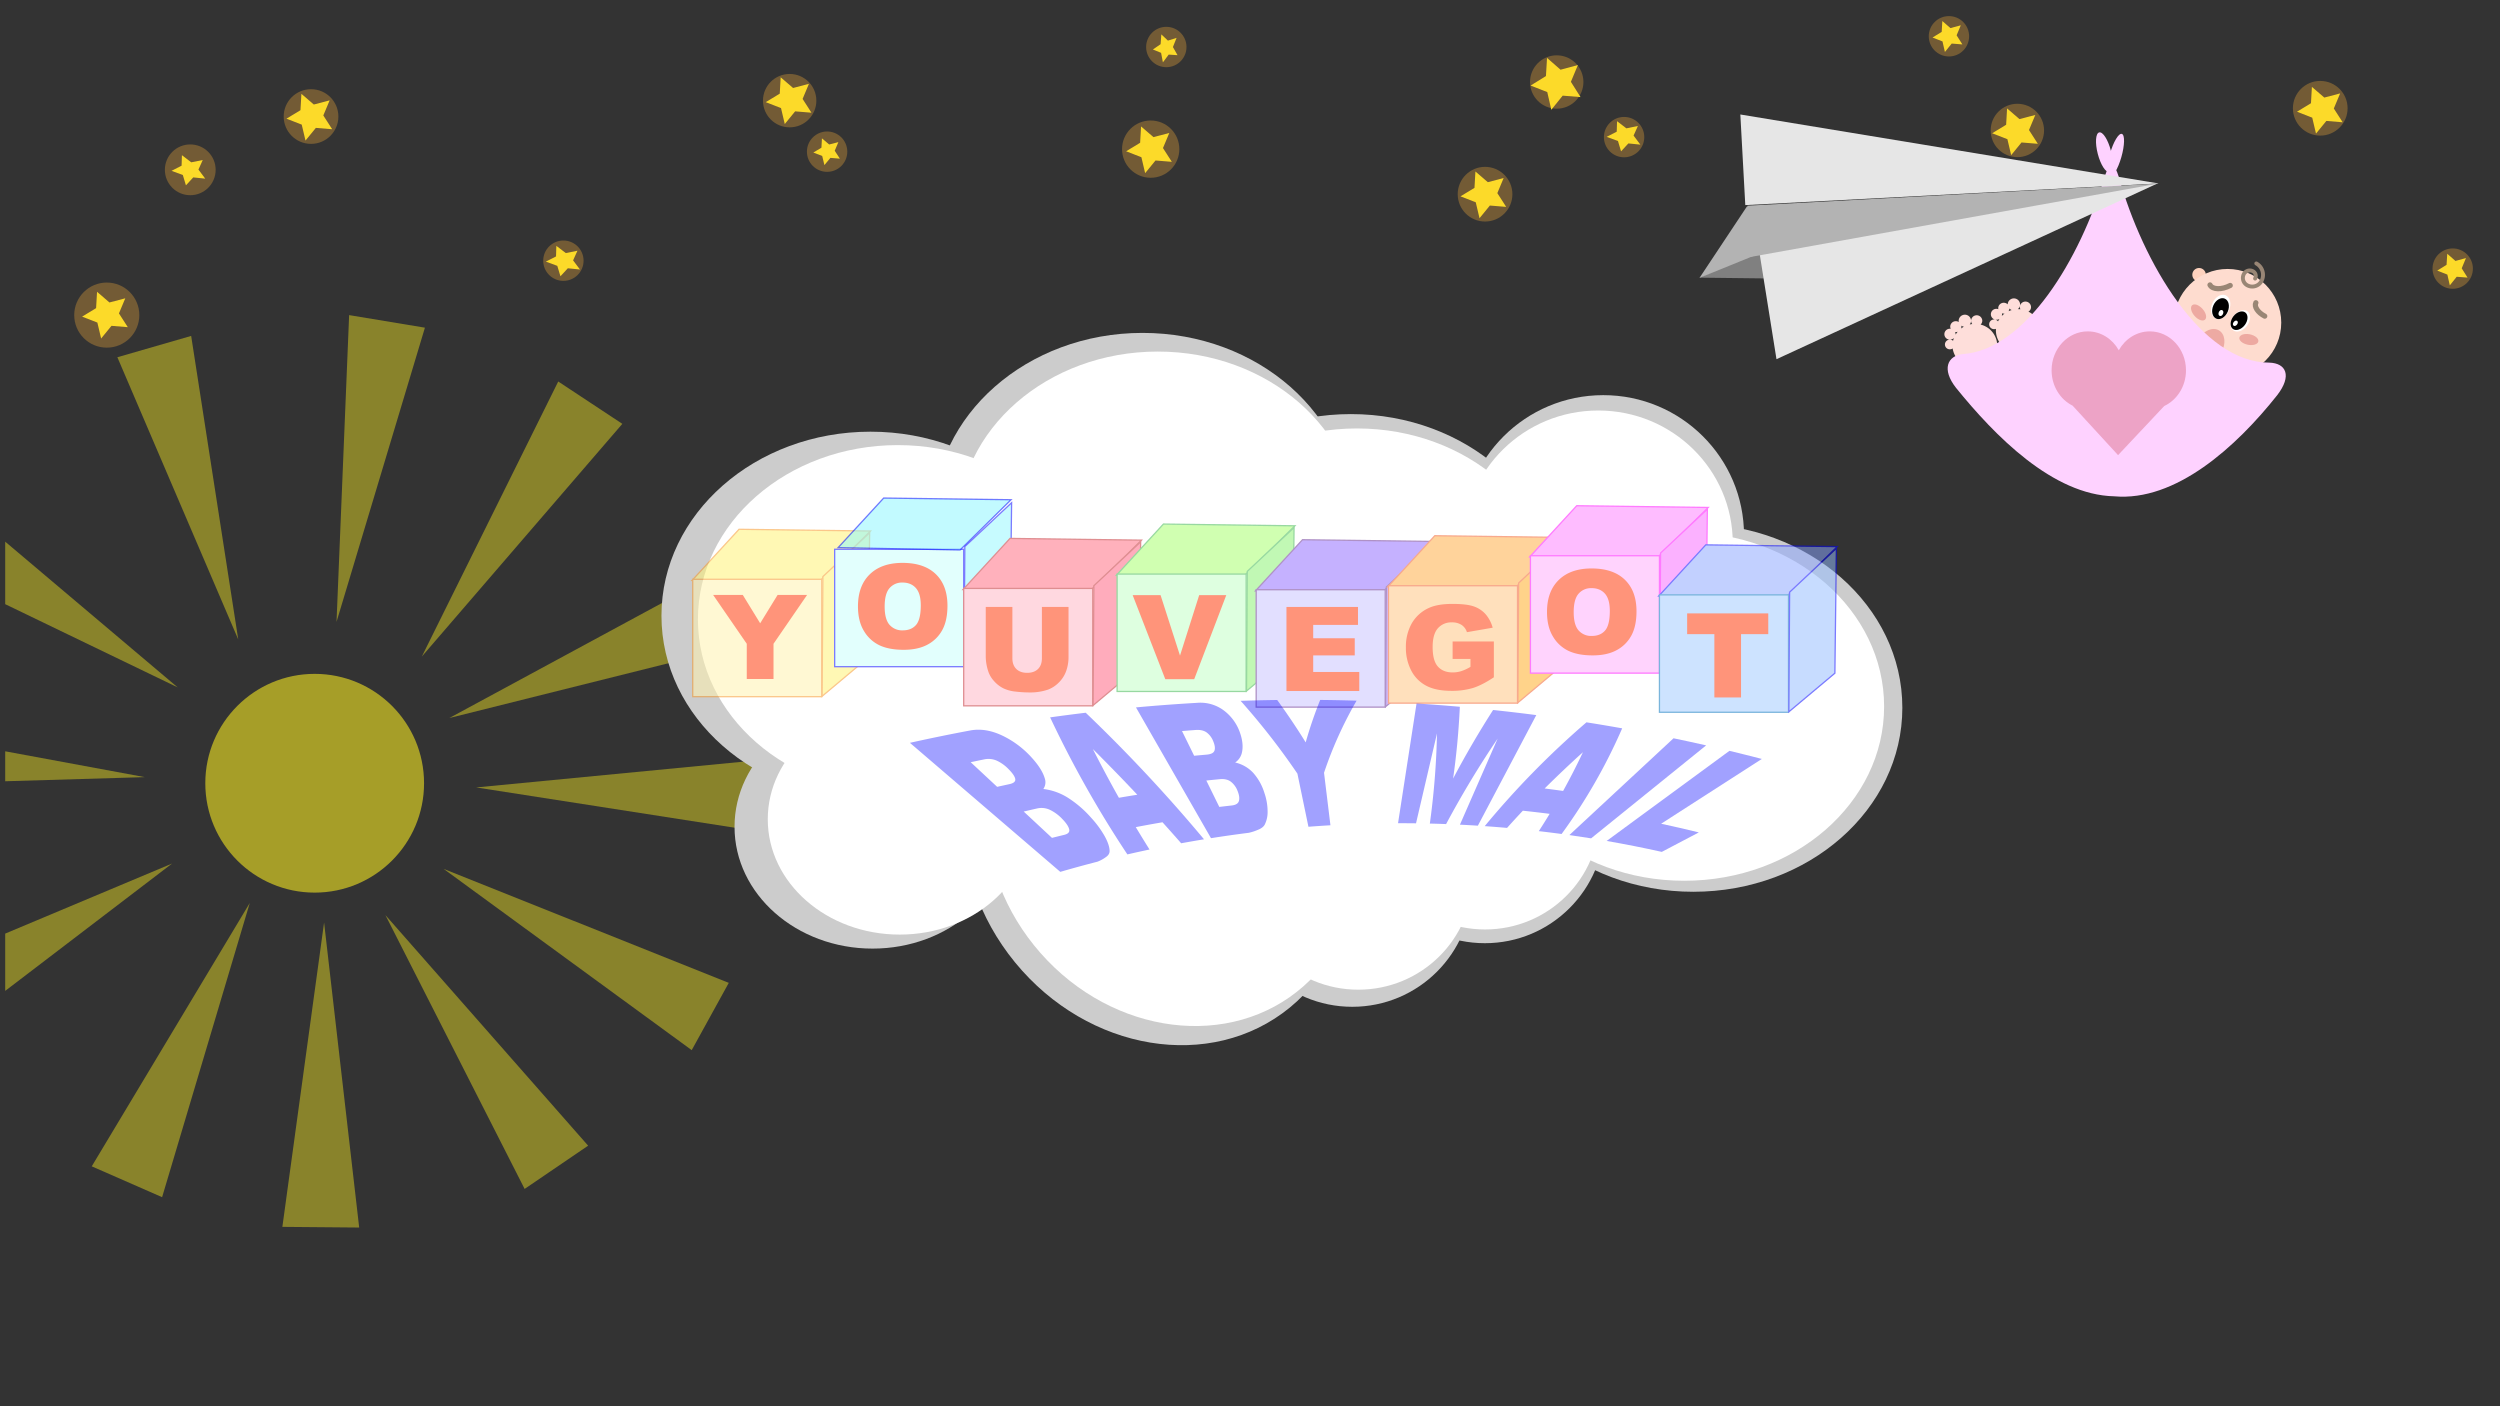 <svg id="Layer_1" data-name="Layer 1" xmlns="http://www.w3.org/2000/svg" width="1920" height="1080" viewBox="0 0 1920 1080"><rect x="0" y="0" width="1920" height="1080" fill="#333333" stroke="none"/><defs><style>.cls-1,.cls-2,.cls-3{fill:#fcee21;}.cls-2{opacity:0.57;}.cls-3{opacity:0.43;}.cls-4{fill:#fbb03b;opacity:0.32;}.cls-5{fill:#fed2be;}.cls-6{fill:#fedccf;}.cls-10,.cls-7{fill:none;stroke:#998675;stroke-linecap:round;}.cls-10,.cls-19,.cls-20,.cls-21,.cls-22,.cls-23,.cls-24,.cls-25,.cls-26,.cls-27,.cls-28,.cls-29,.cls-30,.cls-31,.cls-32,.cls-33,.cls-34,.cls-35,.cls-36,.cls-37,.cls-38,.cls-39,.cls-40,.cls-42,.cls-7{stroke-miterlimit:10;}.cls-7{stroke-width:3px;}.cls-11,.cls-8{fill:#c1272d;}.cls-8{opacity:0.27;}.cls-9{fill:#fff;}.cls-10{stroke-width:4px;}.cls-11{opacity:0.28;}.cls-12{fill:#fededa;}.cls-13{fill:#fed2ff;}.cls-14{fill:gray;}.cls-15{fill:#e6e6e6;}.cls-16{fill:#b3b3b3;}.cls-17{fill:#ccc;}.cls-18,.cls-42{opacity:0.52;}.cls-19{fill:#fff16f;}.cls-19,.cls-20{stroke:#f7931e;}.cls-20{fill:#fff1aa;}.cls-21{fill:#c7fffb;}.cls-21,.cls-22,.cls-38,.cls-40,.cls-42{stroke:blue;}.cls-22{fill:#94f7ff;}.cls-23{fill:#ff6a7f;}.cls-23,.cls-24,.cls-25{stroke:#c1272d;}.cls-24{fill:#ffb4c3;}.cls-25{fill:#ff5f7f;}.cls-26{fill:#a4ff6a;}.cls-26,.cls-27,.cls-28{stroke:#39b54a;}.cls-27{fill:#bfffc4;}.cls-28{fill:#89f16f;}.cls-29{fill:#8f6aff;}.cls-29,.cls-30,.cls-31{stroke:#662d91;}.cls-30{fill:#c7c1ff;}.cls-31{fill:#9d74ff;}.cls-32{fill:#ffab3f;}.cls-32,.cls-33,.cls-34{stroke:#f15a24;}.cls-33{fill:#ffc37f;}.cls-34{fill:#ffaa1f;}.cls-35{fill:#fd7fff;}.cls-35,.cls-36,.cls-37{stroke:#f0f;}.cls-36{fill:#ffaafb;}.cls-37{fill:#f86aff;}.cls-38{fill:#8aa4ff;}.cls-39{fill:#9fcaff;stroke:#0071bc;}.cls-40{fill:#94bbff;}.cls-41{fill:#ff3200;}.cls-42{fill:#8af6ff;}.cls-43{opacity:0.37;}.cls-44{fill:blue;}</style></defs><title>TITELSIDE</title><polygon class="cls-1" points="139.712 119.175 146.873 124.665 155.716 122.869 152.407 130.231 157.619 137.189 148.413 136.249 142.792 142.345 140.412 134.403 131.725 131.212 139.46 127.243 139.712 119.175"/><polygon class="cls-1" points="1541.433 83.262 1550.963 91.468 1563.126 88.269 1558.267 99.868 1565.068 110.447 1552.534 109.41 1544.575 119.147 1541.688 106.907 1529.968 102.346 1540.717 95.818 1541.433 83.262"/><polygon class="cls-1" points="1491.715 16.161 1497.927 21.576 1505.884 19.431 1502.683 27.124 1507.106 34.117 1498.916 33.456 1493.692 39.922 1491.831 31.821 1484.18 28.825 1491.22 24.479 1491.715 16.161"/><polygon class="cls-1" points="1241.897 93.07 1249.058 98.559 1257.9 96.764 1254.592 104.126 1259.804 111.083 1250.598 110.144 1244.977 116.239 1242.597 108.297 1233.91 105.107 1241.645 101.137 1241.897 93.07"/><polygon class="cls-1" points="1133.122 131.709 1142.652 139.914 1154.815 136.715 1149.956 148.315 1156.757 158.894 1144.223 157.857 1136.264 167.594 1133.377 155.354 1121.657 150.792 1132.406 144.264 1133.122 131.709"/><polygon class="cls-1" points="74.523 224.088 84.054 232.294 96.216 229.095 91.357 240.695 98.158 251.273 85.625 250.237 77.665 259.973 74.778 247.733 63.058 243.172 73.807 236.644 74.523 224.088"/><polygon class="cls-1" points="876.334 97.101 885.864 105.307 898.026 102.108 893.167 113.708 899.968 124.287 887.435 123.25 879.475 132.987 876.588 120.746 864.868 116.185 875.617 109.657 876.334 97.101"/><polygon class="cls-1" points="891.906 26.395 896.96 31.185 903.603 29.095 900.804 36.124 904.345 42.377 897.56 41.931 893.106 47.886 891.712 40.581 885.418 38.009 891.341 33.94 891.906 26.395"/><polygon class="cls-1" points="631.252 106.248 636.804 110.964 643.861 109.158 641.063 115.788 645.034 121.857 637.753 121.238 633.15 126.796 631.448 119.783 624.632 117.148 630.862 113.433 631.252 106.248"/><polygon class="cls-1" points="599.564 59.369 609.094 67.575 621.257 64.376 616.398 75.976 623.199 86.555 610.665 85.518 602.706 95.255 599.819 83.014 588.099 78.453 598.848 71.925 599.564 59.369"/><polygon class="cls-1" points="427.276 188.804 434.531 194.347 443.482 192.545 440.139 199.967 445.423 206.989 436.101 206.033 430.416 212.176 427.998 204.163 419.201 200.937 427.028 196.941 427.276 188.804"/><polygon class="cls-1" points="231.478 72.067 241.008 80.273 253.17 77.074 248.311 88.673 255.112 99.252 242.579 98.215 234.619 107.952 231.732 95.712 220.012 91.151 230.761 84.623 231.478 72.067"/><polygon class="cls-1" points="1188.121 44.473 1198.505 53.543 1211.813 49.941 1206.453 62.839 1213.843 74.556 1200.147 73.457 1191.405 84.3 1188.301 70.723 1175.508 65.708 1187.286 58.415 1188.121 44.473"/><polygon class="cls-1" points="1879.479 194.872 1885.778 200.398 1893.862 198.191 1890.599 206.063 1895.078 213.205 1886.762 212.544 1881.447 219.164 1879.571 210.884 1871.806 207.834 1878.963 203.377 1879.479 194.872"/><polygon class="cls-1" points="1775.541 66.726 1785.071 74.932 1797.234 71.733 1792.375 83.333 1799.176 93.911 1786.642 92.875 1778.683 102.612 1775.796 90.371 1764.076 85.81 1774.825 79.282 1775.541 66.726"/><circle class="cls-2" cx="241.675" cy="601.527" r="84"/><polygon class="cls-3" points="428.721 292.994 477.952 325.509 323.962 504.235 428.721 292.994"/><polygon class="cls-3" points="268.135 242 326.34 251.655 258.452 477.591 268.135 242"/><polygon class="cls-3" points="451.676 879.882 402.909 913.091 295.995 702.792 451.676 879.882"/><polygon class="cls-3" points="552.495 439.258 573.968 494.211 345.098 551.435 552.495 439.258"/><path class="cls-3" d="M600.394,582.109l-1.602,58.978L365.693,604.745Z"/><polygon class="cls-3" points="90.134 274.366 146.814 257.984 182.97 491.112 90.134 274.366"/><polygon class="cls-3" points="559.701 754.829 531.236 806.507 340.746 667.333 559.701 754.829"/><polygon class="cls-3" points="4 600 4 577 111.177 596.836 4 600"/><polygon class="cls-3" points="4 761 4 717 132.17 663.187 4 761"/><polygon class="cls-3" points="124.498 919.427 70.457 895.75 191.839 693.457 124.498 919.427"/><polygon class="cls-3" points="275.852 942.747 216.854 942.231 248.899 708.503 275.852 942.747"/><polygon class="cls-3" points="4 464 4 416 136.452 527.916 4 464"/><circle class="cls-4" cx="606.462" cy="77.299" r="20.5"/><circle class="cls-4" cx="432.689" cy="200.214" r="15.5"/><circle class="cls-4" cx="1549.337" cy="100.197" r="20.5"/><circle class="cls-4" cx="1496.788" cy="27.867" r="15.5"/><circle class="cls-4" cx="1247.299" cy="105.308" r="15.5"/><circle class="cls-4" cx="1195.563" cy="62.983" r="20.5"/><circle class="cls-4" cx="1140.523" cy="149.141" r="21"/><circle class="cls-4" cx="895.725" cy="36.107" r="15.5"/><circle class="cls-4" cx="883.734" cy="114.534" r="22"/><circle class="cls-4" cx="635.217" cy="116.479" r="15.5"/><circle class="cls-4" cx="1883.68" cy="206.291" r="15.5"/><circle class="cls-4" cx="1781.948" cy="83.152" r="21"/><circle class="cls-4" cx="82" cy="242" r="25"/><circle class="cls-4" cx="146.12" cy="130.42" r="19.5"/><circle class="cls-4" cx="238.878" cy="89.499" r="21"/><circle class="cls-5" cx="1688.881" cy="211.01" r="5.198"/><circle class="cls-6" cx="1710.787" cy="247.768" r="41.213"/><path class="cls-7" d="M1731.918,213.94a4.105,4.105,0,0,0-1.595-5.581,5.131,5.131,0,0,0-6.977,1.993,6.413,6.413,0,0,0,2.492,8.721,8.017,8.017,0,0,0,10.901-3.115,10.021,10.021,0,0,0-3.893-13.626"/><ellipse class="cls-8" cx="1697.42" cy="265.218" rx="13.366" ry="10.025" transform="matrix(0.5, -0.866, 0.866, 0.5, 619.025, 1602.618)"/><ellipse class="cls-9" cx="1705.502" cy="235.683" rx="9.653" ry="6.956" transform="translate(821.148 1712.91) rotate(-66.961)"/><ellipse cx="1705.362" cy="237.036" rx="8.354" ry="6.02" transform="translate(819.818 1713.605) rotate(-66.961)"/><ellipse class="cls-9" cx="1705.677" cy="240.397" rx="2.413" ry="1.739" transform="translate(816.916 1715.941) rotate(-66.961)"/><ellipse class="cls-9" cx="1720.613" cy="246.406" rx="9.155" ry="6.359" transform="translate(486.142 1470.052) rotate(-52.898)"/><ellipse cx="1719.612" cy="246.311" rx="7.923" ry="5.503" transform="translate(485.821 1469.215) rotate(-52.898)"/><ellipse class="cls-9" cx="1716.777" cy="248.301" rx="2.289" ry="1.59" transform="translate(483.109 1467.744) rotate(-52.898)"/><path class="cls-10" d="M1697.281,218.823c1.925,3.698,8.879,3.889,15.532.426"/><ellipse class="cls-11" cx="1688.509" cy="239.97" rx="4.084" ry="7.426" transform="translate(266.896 1182.13) rotate(-41.623)"/><ellipse class="cls-11" cx="1727.124" cy="260.763" rx="4.084" ry="7.426" transform="translate(1122.931 1899.636) rotate(-78.349)"/><path class="cls-12" d="M1557.829,239.337a4.101,4.101,0,0,0,1.962-2.822,4.298,4.298,0,0,0-8.469-1.453,4.072,4.072,0,0,0,.356,2.472,17.711,17.711,0,0,0-2.002-.106,4.534,4.534,0,0,0,1.725-2.824,4.776,4.776,0,0,0-9.41-1.615,4.505,4.505,0,0,0-.051.767,4.35,4.35,0,0,0-2.301-1.171,4.238,4.238,0,0,0-4.941,3.39,4.044,4.044,0,0,0,.035,1.495,4.409,4.409,0,0,0-.741-.203,4.179,4.179,0,1,0-1.413,8.234,4.332,4.332,0,0,0,2.993-.576,16.279,16.279,0,0,0-1.089,1.908,3.853,3.853,0,0,0-2.374-1.412,3.714,3.714,0,1,0-1.256,7.319,3.866,3.866,0,0,0,2.042-.208,17.202,17.202,0,0,0,34.03,4.515A16.769,16.769,0,0,0,1557.829,239.337Zm-12.852-1.222a17.271,17.271,0,0,0-2.462.914,4.052,4.052,0,0,0,.652-1.6,4,4,0,0,0,.035-.531A4.789,4.789,0,0,0,1544.977,238.115Zm-7.492,2.502a4.401,4.401,0,0,0,.741.203,4.357,4.357,0,0,0,1.263.014,16.837,16.837,0,0,0-2.138,1.879,3.594,3.594,0,0,0,.134-2.096Z"/><ellipse class="cls-13" cx="1624.799" cy="119.402" rx="17.244" ry="4.564" transform="translate(1063.114 1648.696) rotate(-74.035)"/><ellipse class="cls-13" cx="1616.145" cy="117.23" rx="5.177" ry="15.694" transform="matrix(0.968, -0.251, 0.251, 0.968, 22.25, 409.059)"/><path class="cls-12" d="M1521.091,249.278a4.102,4.102,0,0,0,1.297-3.183,4.298,4.298,0,0,0-8.582.437,4.072,4.072,0,0,0,.889,2.334,17.689,17.689,0,0,0-1.977.335,4.535,4.535,0,0,0,1.065-3.133,4.776,4.776,0,0,0-9.535.486,4.491,4.491,0,0,0,.118.76,4.351,4.351,0,0,0-2.502-.638,4.238,4.238,0,0,0-4.078,4.39,4.044,4.044,0,0,0,.361,1.451,4.412,4.412,0,0,0-.767-.036,4.179,4.179,0,1,0,.425,8.343,4.332,4.332,0,0,0,2.794-1.218,16.276,16.276,0,0,0-.644,2.1,3.853,3.853,0,0,0-2.626-.858,3.714,3.714,0,1,0,.378,7.416,3.865,3.865,0,0,0,1.947-.651,17.202,17.202,0,0,0,34.192-3.05A16.769,16.769,0,0,0,1521.091,249.278Zm-12.807,1.623a17.287,17.287,0,0,0-2.202,1.432,3.554,3.554,0,0,0,.204-2.229A4.786,4.786,0,0,0,1508.284,250.901Zm-6.762,4.082a3.97,3.97,0,0,0,2.002-.227,16.829,16.829,0,0,0-1.674,2.301,3.594,3.594,0,0,0-.329-2.074Z"/><path class="cls-13" d="M1507.433,271.94c47.998-3.251,90.161-72.776,109.137-136.802,3.248-10.45,7.426-10.156,10.651.707,18.55,65.941,63.614,142.745,115.621,142.659,12.846.369,17.665,10.032,6.018,25.035-31.548,39.821-78.087,81.854-125.162,77.621-47.151-1.054-91.657-46.438-121.512-83.349C1491.097,283.697,1495.491,273.218,1507.433,271.94Z"/><path class="cls-8" d="M1678.84,284.403c0-16.515-12.442-29.904-27.79-29.904-10.11,0-18.957,5.811-23.82,14.497-4.862-8.686-13.71-14.497-23.82-14.497-15.348,0-27.79,13.388-27.79,29.904,0,12.042,6.618,22.414,16.15,27.154l34.903,37.99,35.454-37.717C1671.962,307.224,1678.84,296.68,1678.84,284.403Z"/><polygon class="cls-14" points="1361.265 188.384 1373.098 214.032 1305 213.233 1361.265 188.384"/><polygon class="cls-15" points="1350.241 187.606 1657.535 140.621 1364.337 275.859 1350.241 187.606"/><polygon class="cls-15" points="1340.381 157.508 1657.786 140.886 1336.575 87.926 1340.381 157.508"/><polygon class="cls-16" points="1344.228 197.374 1342.015 157.968 1657.269 141.018 1344.228 197.374"/><polygon class="cls-16" points="1341.735 158.425 1380.223 182.892 1305.233 213.392 1341.735 158.425"/><ellipse class="cls-17" cx="668.565" cy="472.873" rx="160.565" ry="141.339"/><ellipse class="cls-17" cx="1037.502" cy="459.362" rx="160.565" ry="141.339"/><ellipse class="cls-17" cx="1231.324" cy="411.037" rx="108.083" ry="107.563"/><ellipse class="cls-17" cx="877.456" cy="397.007" rx="160.565" ry="141.339"/><ellipse class="cls-17" cx="888.888" cy="649.547" rx="141.339" ry="160.565" transform="translate(-210.386 709.798) rotate(-39.294)"/><ellipse class="cls-17" cx="670.124" cy="634.997" rx="106.004" ry="93.533"/><circle class="cls-17" cx="1038.541" cy="681.244" r="91.974"/><ellipse class="cls-17" cx="1300.435" cy="543.542" rx="160.565" ry="141.339"/><circle class="cls-17" cx="1140.389" cy="632.399" r="91.974"/><ellipse class="cls-9" cx="689.489" cy="475.676" rx="153.489" ry="133.837"/><ellipse class="cls-9" cx="1042.166" cy="462.883" rx="153.489" ry="133.837"/><ellipse class="cls-9" cx="1227.446" cy="417.123" rx="103.32" ry="101.854"/><ellipse class="cls-9" cx="889.174" cy="403.837" rx="153.489" ry="133.837"/><ellipse class="cls-9" cx="900.102" cy="642.973" rx="134.575" ry="152.648" transform="translate(-200.247 756.246) rotate(-41.417)"/><ellipse class="cls-9" cx="690.979" cy="629.196" rx="101.333" ry="88.569"/><ellipse class="cls-9" cx="1043.16" cy="672.988" rx="87.921" ry="87.093"/><ellipse class="cls-9" cx="1293.511" cy="542.595" rx="153.489" ry="133.837"/><ellipse class="cls-9" cx="1140.518" cy="626.736" rx="87.921" ry="87.093"/><g class="cls-18"><polygon class="cls-19" points="531.474 445.782 567.585 406.49 668.548 407.822 628.137 447.668 531.474 445.782"/><rect class="cls-20" x="532.009" y="444.89" width="99.101" height="90.166"/><polygon class="cls-19" points="631.392 534.696 666.731 505.047 667.897 409.15 631.972 442.812 631.392 534.696"/><rect class="cls-21" x="641.02" y="421.848" width="99.101" height="90.166"/><polygon class="cls-22" points="740.403 511.654 775.742 482.005 776.908 386.108 740.983 419.77 740.403 511.654"/><polygon class="cls-23" points="739.586 452.795 775.697 413.503 876.66 414.835 836.249 454.681 739.586 452.795"/><rect class="cls-24" x="740.121" y="451.903" width="99.101" height="90.166"/><polygon class="cls-25" points="839.504 541.709 874.843 512.06 876.009 416.163 840.084 449.825 839.504 541.709"/><polygon class="cls-26" points="857.406 441.775 893.517 402.483 994.481 403.815 954.069 443.661 857.406 441.775"/><rect class="cls-27" x="857.941" y="440.883" width="99.101" height="90.166"/><polygon class="cls-28" points="957.324 530.689 992.663 501.04 993.829 405.143 957.904 438.805 957.324 530.689"/><polygon class="cls-29" points="964.215 453.797 1000.326 414.505 1101.289 415.837 1060.878 455.683 964.215 453.797"/><rect class="cls-30" x="964.75" y="452.905" width="99.101" height="90.166"/><polygon class="cls-31" points="1064.133 542.711 1099.472 513.062 1100.638 417.165 1064.713 450.827 1064.133 542.711"/><polygon class="cls-32" points="1065.813 450.732 1101.925 411.44 1202.888 412.772 1162.476 452.618 1065.813 450.732"/><rect class="cls-33" x="1066.349" y="449.84" width="99.101" height="90.166"/><polygon class="cls-34" points="1165.732 539.646 1201.07 509.997 1202.236 414.1 1166.311 447.762 1165.732 539.646"/><polygon class="cls-35" points="1174.825 427.689 1210.936 388.397 1311.899 389.729 1271.488 429.575 1174.825 427.689"/><rect class="cls-36" x="1175.36" y="426.797" width="99.101" height="90.166"/><polygon class="cls-37" points="1274.743 516.603 1310.081 486.955 1311.247 391.057 1275.322 424.719 1274.743 516.603"/><polygon class="cls-38" points="1273.925 457.745 1310.037 418.453 1411 419.784 1370.588 459.631 1273.925 457.745"/><rect class="cls-39" x="1274.461" y="456.853" width="99.101" height="90.166"/><polygon class="cls-40" points="1373.844 546.659 1409.182 517.01 1410.348 421.113 1374.423 454.775 1373.844 546.659"/><path class="cls-41" d="M547.68,456.901h22.767L583.811,478.68l13.392-21.779h22.645l-25.79,37.52V521.46h-20.542V494.421Z"/><path class="cls-41" d="M658.924,465.714q0-15.809,9.049-24.617t25.202-8.808q16.56,0,25.519,8.653t8.959,24.243q0,11.319-3.914,18.562a27.509,27.509,0,0,1-11.312,11.273q-7.397,4.03-18.438,4.03-11.222,0-18.573-3.479a27.663,27.663,0,0,1-11.923-11.009Q658.923,477.031,658.924,465.714Zm20.496.088q0,9.776,3.733,14.048a12.793,12.793,0,0,0,10.157,4.272q6.606,0,10.226-4.184t3.62-15.017q0-9.116-3.778-13.321T693.13,447.394a12.604,12.604,0,0,0-9.954,4.271Q679.42,455.938,679.42,465.802Z"/><path class="cls-41" d="M800.176,466.138H820.627v38.463a31.608,31.608,0,0,1-1.832,10.804,23.268,23.268,0,0,1-5.746,8.89,22.978,22.978,0,0,1-8.212,5.346,42.375,42.375,0,0,1-14.344,2.157,92.716,92.716,0,0,1-10.565-.66,28.221,28.221,0,0,1-9.569-2.619,23.842,23.842,0,0,1-7.036-5.567,20.3,20.3,0,0,1-4.366-7.438,37.619,37.619,0,0,1-1.9-10.914V466.138h20.451v39.379q0,5.28,3.009,8.25t8.348,2.97q5.294,0,8.303-2.926t3.009-8.294Z"/><path class="cls-41" d="M869.887,457.054h21.426l14.93,46.459,14.738-46.459h20.802l-24.629,64.559H894.938Z"/><path class="cls-41" d="M987.998,466.138h54.929v13.784H1008.54v10.261h31.898V503.35H1008.54v12.727h35.383v14.621H987.998Z"/><path class="cls-41" d="M1115.608,506.076V492.644h31.673V520.168q-9.095,6.034-16.085,8.213a55.982,55.982,0,0,1-16.583,2.18q-11.81,0-19.252-3.919a27.162,27.162,0,0,1-11.538-11.67,37.51,37.51,0,0,1-4.095-17.791,36.346,36.346,0,0,1,4.48-18.385,28.716,28.716,0,0,1,13.121-11.868q6.741-3.127,18.144-3.127,10.995,0,16.447,1.938a21.389,21.389,0,0,1,9.049,6.011,26.462,26.462,0,0,1,5.407,10.327l-19.773,3.435a10.444,10.444,0,0,0-4.14-5.593,13.205,13.205,0,0,0-7.443-1.938,13.586,13.586,0,0,0-10.746,4.558q-4.003,4.558-4.004,14.422,0,10.482,4.05,14.973t11.288,4.492a22.017,22.017,0,0,0,6.561-.969,35.893,35.893,0,0,0,7.149-3.303v-6.077Z"/><path class="cls-41" d="M1188.101,470.002q0-15.809,9.049-24.617t25.202-8.808q16.56,0,25.518,8.653t8.959,24.243q0,11.319-3.914,18.562a27.509,27.509,0,0,1-11.312,11.273q-7.397,4.03-18.438,4.03-11.222,0-18.573-3.479A27.663,27.663,0,0,1,1192.67,488.85Q1188.1,481.319,1188.101,470.002Zm20.496.088q0,9.776,3.733,14.048a12.793,12.793,0,0,0,10.157,4.272q6.606,0,10.226-4.184t3.62-15.017q0-9.116-3.778-13.321t-10.248-4.206a12.604,12.604,0,0,0-9.954,4.271Q1208.597,460.226,1208.597,470.09Z"/><path class="cls-41" d="M1295.727,471.088H1358.03V487.03H1337.126v48.618H1316.63V487.03h-20.903Z"/></g><path class="cls-10" d="M1732.496,232.509c-1.523,2.94,1.53,7.545,6.819,10.284"/><polygon class="cls-42" points="643.684 420.562 678.665 382.5 776.468 383.79 737.322 422.389 643.684 420.562"/><g class="cls-43"><path class="cls-44" d="M698.813,570.492q23.123-5.157,46.396-9.508c7.765-1.45,16.076-.106,24.619,3.973a72.204,72.204,0,0,1,22.408,16.768c5.433,5.944,8.747,11.286,10.131,16.03a9.065,9.065,0,0,1-1.083,8.184,45.458,45.458,0,0,1,18.99,6.807,83.371,83.371,0,0,1,17.729,15.291,75.811,75.811,0,0,1,10.602,14.524q3.606,6.703,3.567,11.146c-.01,1.845-1.093,3.45-3.255,4.833a26.195,26.195,0,0,1-6.098,3.245q-14.297,3.674-28.517,7.804Zm67,33.8q4.686-1.048,9.379-2.059c3.364-.725,4.86-2.046,4.519-3.986-.347-1.939-2.064-4.479-5.207-7.623a30.025,30.025,0,0,0-8.933-6.415,15.899,15.899,0,0,0-9.865-.969q-5.112,1.047-10.214,2.135Q755.652,594.834,765.813,604.292Zm42.106,39.192q4.668-1.172,9.341-2.301c3.156-.762,4.421-2.229,3.853-4.426-.579-2.195-2.41-4.888-5.564-8.079a32.204,32.204,0,0,0-9.138-6.688,15.184,15.184,0,0,0-10.051-1.061q-5.081,1.149-10.152,2.346Q797.064,633.38,807.919,643.484Z"/><path class="cls-44" d="M892.804,631.499q-10.278,1.762-20.529,3.738,5.171,8.594,10.559,17.19-8.514,1.796-17.004,3.752A828.842,828.842,0,0,1,806.498,550.948q13.648-1.92,27.333-3.566a1189.05,1189.05,0,0,1,90.844,97.201q-8.778,1.441-17.537,3.049Q900.083,639.566,892.804,631.499Zm-19.358-21.144q-16.525-17.553-34.12-35.088,9.461,18.699,19.986,37.423Q866.374,611.477,873.446,610.356Z"/><path class="cls-44" d="M872.424,543.288q23.549-2.164,47.169-3.522a30.007,30.007,0,0,1,20.704,6.169,35.902,35.902,0,0,1,12.161,17.25c1.99,5.843,2.335,10.926,1.221,15.277a12.36,12.36,0,0,1-5.077,7.142,27.113,27.113,0,0,1,13.952,8.043,41.429,41.429,0,0,1,8.534,15.425,44.088,44.088,0,0,1,2.429,13.997,21.374,21.374,0,0,1-2.228,10.278q-1.349,2.461-5.25,3.972a37.695,37.695,0,0,1-7.002,2.276q-14.514,1.833-28.995,4.124Q901.233,593.504,872.424,543.288Zm44.681,37.127q4.764-.444,9.53-.851c3.422-.291,5.432-1.308,6.074-3.067.639-1.758.325-4.196-.994-7.319a15.174,15.174,0,0,0-5-6.641c-2.123-1.53-4.986-2.172-8.552-1.906q-5.189.389-10.378.819Q912.446,570.933,917.106,580.416Zm19.311,39.294q4.744-.57,9.491-1.097c3.207-.355,5.054-1.532,5.6-3.547s.191-4.6-1.112-7.766a16.214,16.214,0,0,0-5.024-6.899c-2.148-1.659-5.033-2.331-8.597-1.99q-5.158.495-10.314,1.037Q931.439,609.579,936.417,619.709Z"/><path class="cls-44" d="M952.812,538.254q14.033-.47,28.079-.657,11.863,16.345,21.876,32.556a317.142,317.142,0,0,1,11.145-32.603q13.978.146,27.958.572a301.065,301.065,0,0,0-25.013,55.356q2.46,20.165,4.921,40.331-8.454.493-16.902,1.139-4.231-20.396-8.46-40.792A541.437,541.437,0,0,0,952.812,538.254Z"/><path class="cls-44" d="M1087.9,540.288q16.636,1.058,33.26,2.513-1.285,27.835-5.171,55.146,14.066-26.662,30.711-52.675,16.6,1.76,33.172,3.916-22.432,42.467-44.864,84.934-6.886-.441-13.776-.778,14.481-33.055,28.962-66.11a733.977,733.977,0,0,0-39.585,65.651q-6.242-.234-12.488-.384a588.775,588.775,0,0,0,5.483-69.247q-8.049,34.526-16.101,69.053-6.904-.086-13.81-.07Q1080.797,586.262,1087.9,540.288Z"/><path class="cls-44" d="M1190.139,625.03q-10.286-1.312-20.595-2.411-6.17,6.572-12.121,13.211-8.566-.758-17.146-1.356a658.767,658.767,0,0,1,78.132-79.728q13.723,2.173,27.418,4.62a424.166,424.166,0,0,1-46.52,81.138q-8.742-1.179-17.503-2.19Q1186.085,631.706,1190.139,625.03Zm10.332-17.587q8.152-14.726,15.227-29.756-15.233,13.758-29.407,27.858Q1193.386,606.449,1200.471,607.444Z"/><path class="cls-44" d="M1285.273,566.996q12.538,2.611,25.045,5.452-44.172,35.701-88.347,71.402-8.339-1.337-16.697-2.52Z"/><path class="cls-44" d="M1328.208,576.635q12.455,3,24.873,6.23-38.668,24.881-77.335,49.763,14.511,3.12,28.949,6.66-14.219,7.478-28.439,14.956-21.089-4.703-42.358-8.401Q1281.053,611.24,1328.208,576.635Z"/></g></svg>
